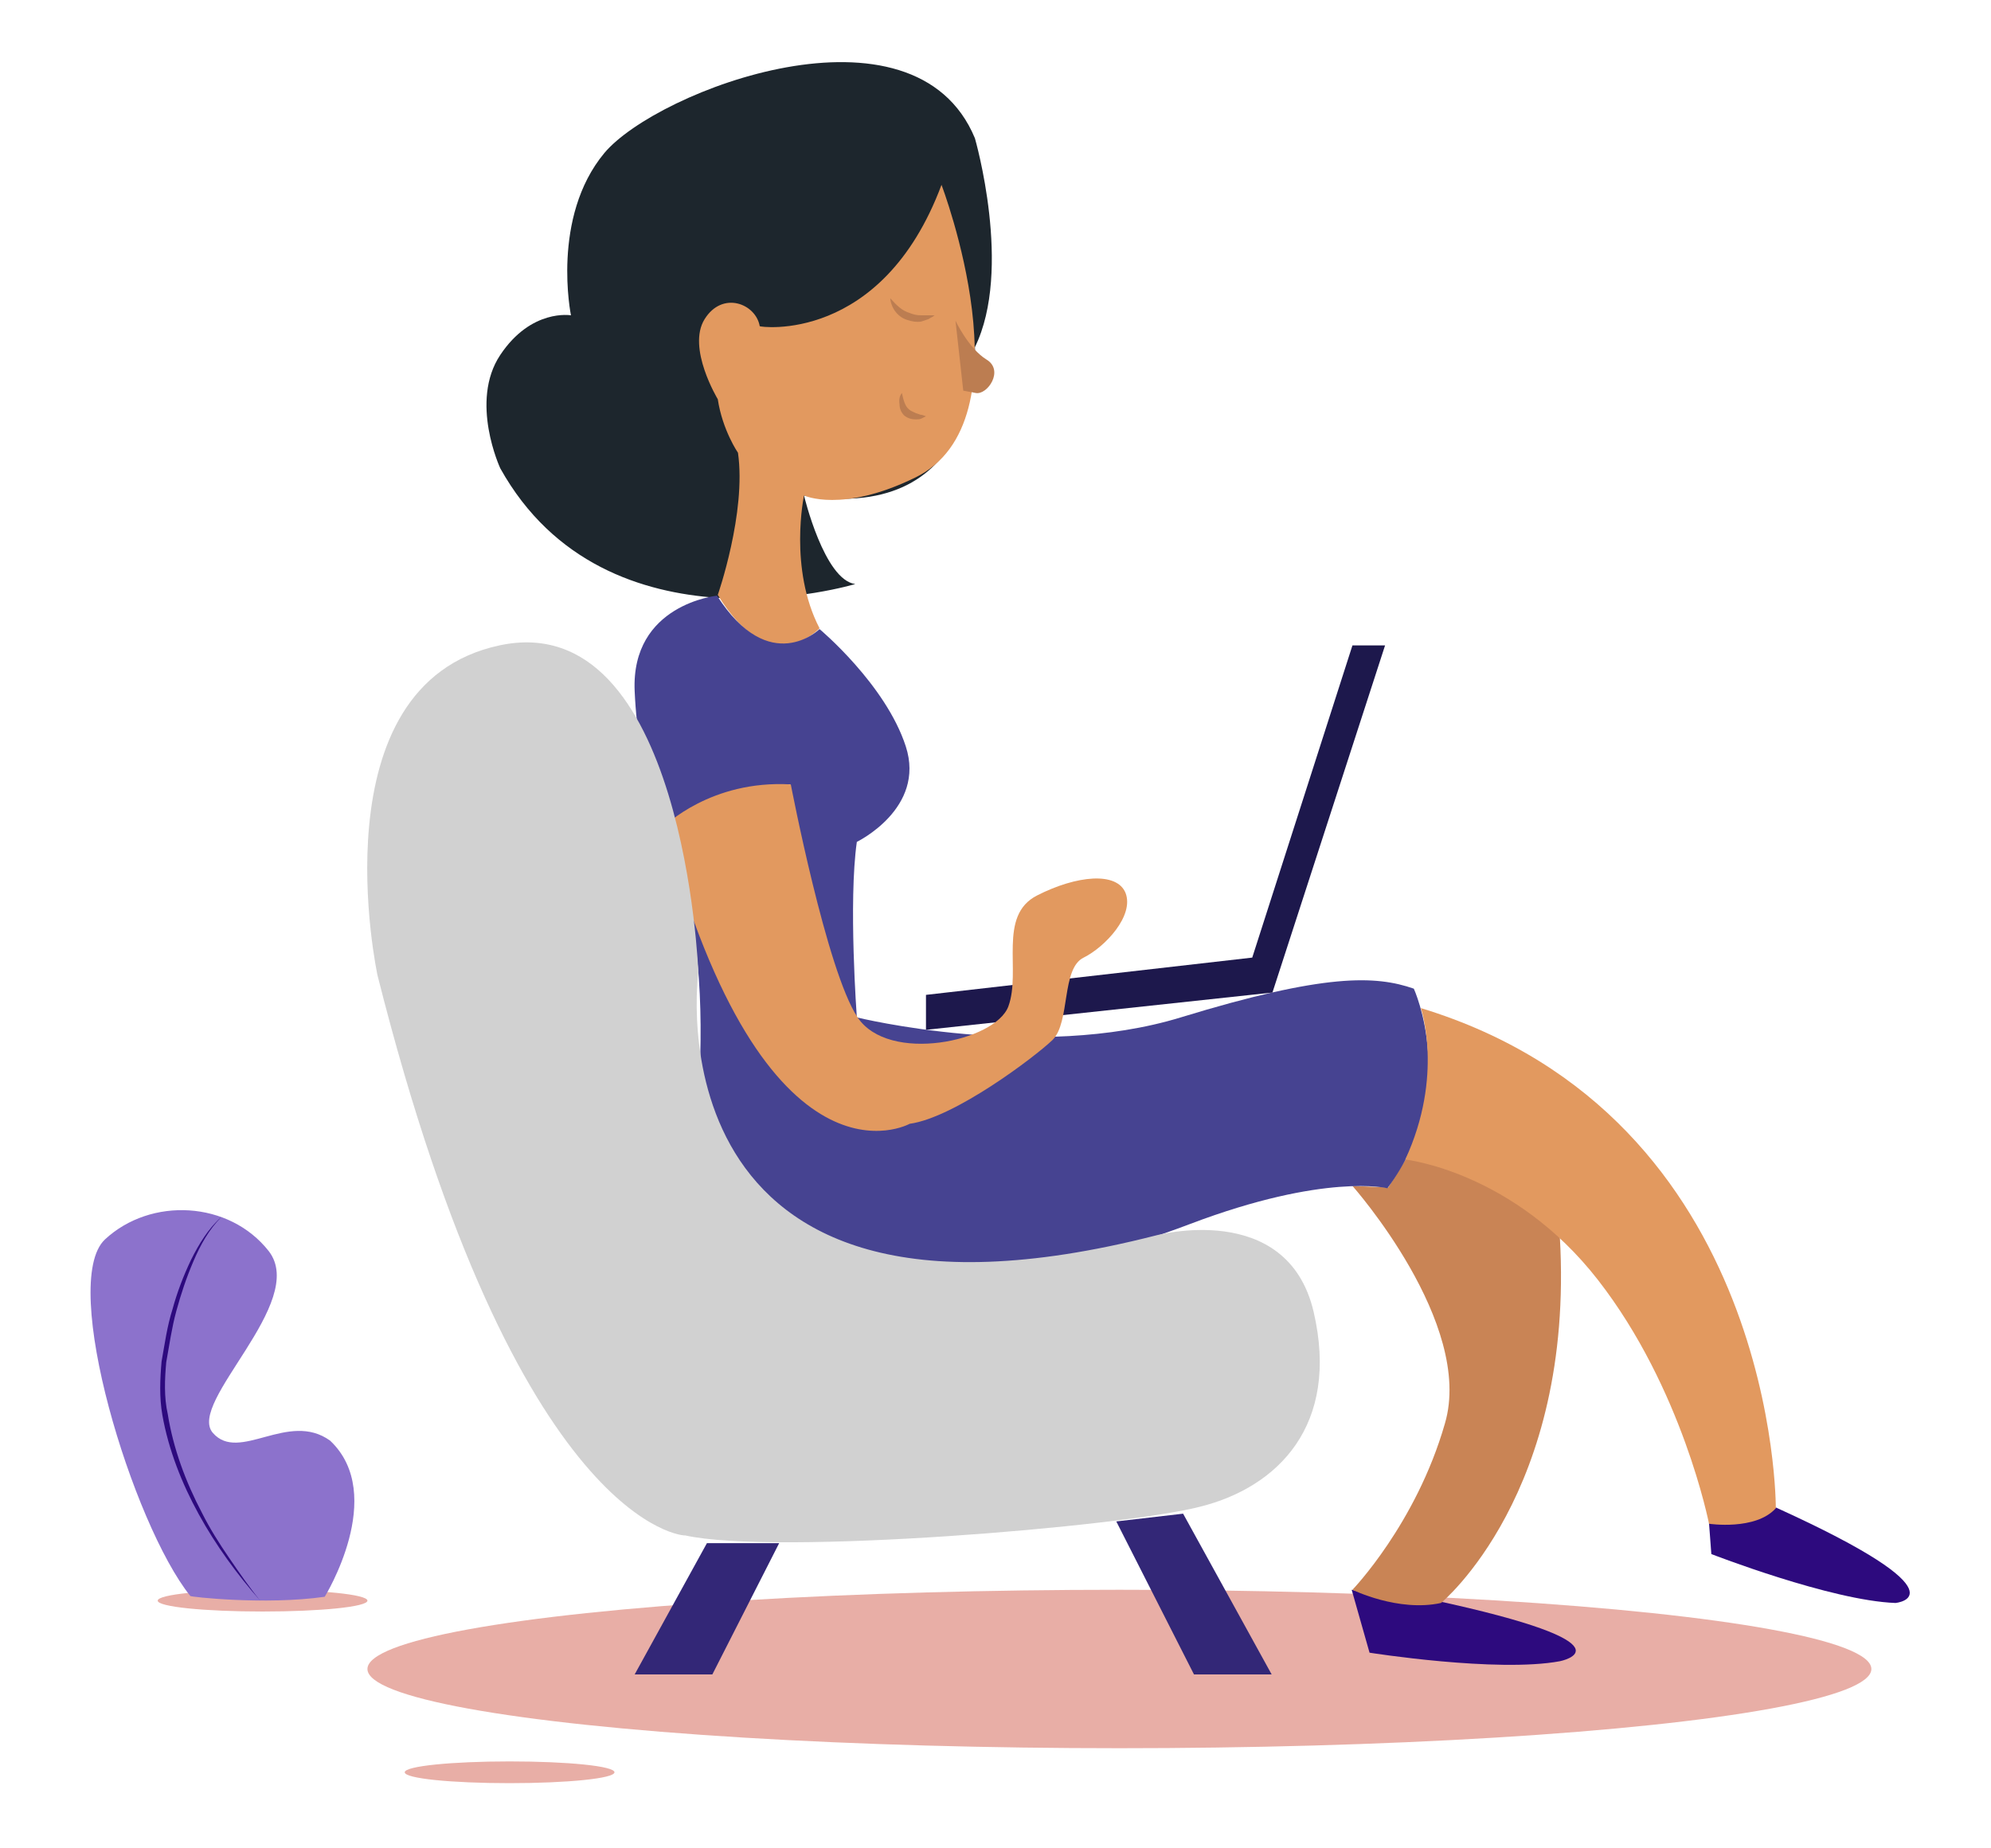 <?xml version="1.0" encoding="utf-8"?>
<!-- Generator: Adobe Illustrator 22.1.0, SVG Export Plug-In . SVG Version: 6.00 Build 0)  -->
<svg version="1.1" id="Camada_1" xmlns="http://www.w3.org/2000/svg" xmlns:xlink="http://www.w3.org/1999/xlink" x="0px" y="0px"
	 viewBox="0 0 256.3 237.9" style="enable-background:new 0 0 256.3 237.9;" xml:space="preserve">
<style type="text/css">
	.st0{fill:#E8AEA6;}
	.st1{fill:#2D0A7E;}
	.st2{fill:#C98455;}
	.st3{fill:#464391;}
	.st4{fill:#1D262D;}
	.st5{fill:#E2995F;}
	.st6{fill:#1D184C;}
	.st7{fill:#D1D1D1;}
	.st8{fill:#332777;}
	.st9{fill:#BC7D51;}
	.st10{fill:#8C72CC;}
</style>
<g>
	<ellipse class="st0" cx="144.1" cy="214.9" rx="96.8" ry="10.2"/>
	<path class="st0" d="M47.3,206.1c0,0.8-6.1,1.4-13.5,1.4s-13.5-0.6-13.5-1.4c0-0.8,6.1-1.4,13.5-1.4S47.3,205.3,47.3,206.1z"/>
	<path class="st0" d="M79.1,228.2c0,0.8-6.1,1.4-13.5,1.4c-7.5,0-13.5-0.6-13.5-1.4s6.1-1.4,13.5-1.4
		C73.1,226.8,79.1,227.4,79.1,228.2z"/>
	<path class="st1" d="M220.3,200.1c0,0,15.4,6,23.7,6.3c0,0,9.7-0.9-15.4-12.3c0,0-2.7,2.5-8.6,2L220.3,200.1z"/>
	<path class="st1" d="M176.3,212.8c0,0,16.4,2.6,24.5,1.1c0,0,10.6-2.1-16.4-7.9c0,0-4,0.4-10.4-1.3L176.3,212.8z"/>
	<path class="st2" d="M174.1,152.7c0,0,15.7,17.7,11.9,30.6c-3.7,12.9-11.9,21.4-11.9,21.4s5.9,2.9,11.4,1.7
		c0,0,17.2-14.1,15.3-47.1c0,0-8.9-8.6-19.8-10.1l-2.3,3.7L174.1,152.7z"/>
	<path class="st3" d="M178.6,153c0,0-8-2-25.4,4.6c-17.4,6.6-58.8,18-63.3-16.6c0,0,1.3-15.7-1.6-25.1l22,15.1c0,0,23.1,5.7,41.7,0
		c18.6-5.7,25.1-5.4,30-3.7C182,127.3,188,140.4,178.6,153z"/>
	<path class="st4" d="M125.5,17.8c0,0,4.9,16.9,0,26.9c0,0,1.4,22.9-22,19.1c0,0,2.6,10.9,6.6,11.4c0,0-32,9.7-45.7-14.9
		c0,0-4-8.6,0-14.6c4-6,9.1-5.1,9.1-5.1s-2.6-12.6,4.3-20.9C84.6,11.6,117.7-1,125.5,17.8z"/>
	<path class="st5" d="M121.2,23.8c0,0,11.6,30.4-3.4,37.7c-9.4,4.6-14.3,2.3-14.3,2.3s-2,9.4,2,17.1c0,0-6.3,6.9-13.1-4.3
		c0,0,3.7-10.6,2.6-18.3c0,0-2-2.9-2.6-6.9c0,0-4-6.6-1.7-10.3c2.3-3.7,6.6-2,7.1,0.9C97.7,42.1,113.5,44.4,121.2,23.8z"/>
	<polygon class="st6" points="119.2,132.6 163.8,127.8 178.3,83.1 174.1,83.1 161.2,123.3 119.2,128.1 	"/>
	<path class="st3" d="M92.3,76.7c0,0-11.1,1.1-10.6,12.3s3.7,17.4,3.7,17.4s6.9-5.4,16.3-5.4c0,0,3.4,22.3,8.6,30
		c0,0-1.1-14.9,0-22.6c0,0,8.9-4.3,6.3-12.3c-2.6-8-11.1-15.1-11.1-15.1S99.1,87.3,92.3,76.7z"/>
	<path class="st5" d="M117.1,144.7c0,0-18.5,10.3-31.6-38.3c0,0,6-6,16.3-5.4c0,0,4.6,24,8.6,30c4,6,17.7,3.1,19.4-1.4
		c1.7-4.6-1.4-11.7,3.7-14.3c5.1-2.6,10.3-3.1,11.4-0.3c1.1,2.9-2.6,6.9-5.4,8.3c-2.9,1.4-1.7,8.3-4,10.6
		C133.2,136.1,122.9,143.9,117.1,144.7z"/>
	<path class="st5" d="M180.9,149.3c0,0,13.9,1.5,24.8,15.5s14.3,31.4,14.3,31.4s6,0.9,8.6-2c0,0,0.3-50.4-45.7-64.4
		C182.9,129.8,185.9,138.5,180.9,149.3z"/>
	<path class="st7" d="M48.6,125.6c0,0-8.1-37.4,15.7-42.5c23.8-5.1,25.6,42.1,25.6,42.1s-7,50.7,58.8,33.9c0,0,17-4.7,20.4,9.8
		c3.4,14.6-4.6,22.6-14.6,25.1c-10,2.6-54.6,6.3-66.3,3.7C88.3,197.8,66.6,197,48.6,125.6z"/>
	<polygon class="st8" points="81.7,215.6 91.7,215.6 100.3,198.7 91,198.7 	"/>
	<polygon class="st8" points="163.7,215.6 153.7,215.6 143.7,195.9 152.3,194.9 	"/>
	<path class="st9" d="M123,41.3c0,0,1.7,3.6,4,5c2.3,1.4,0.1,4.6-1.4,4.3c-1.6-0.3-1.6-0.3-1.6-0.3L123,41.3z"/>
	<g>
		<path class="st9" d="M114.6,38.4c0.8,0.9,1.5,1.6,2.5,1.9c0.5,0.2,0.9,0.3,1.5,0.3c0.3,0,0.5,0,0.8,0c0.3,0,0.6,0,0.9,0
			c-0.2,0.2-0.5,0.3-0.8,0.5c-0.3,0.1-0.6,0.2-0.9,0.3c-0.6,0.1-1.2,0-1.8-0.2C115.5,40.8,114.7,39.6,114.6,38.4z"/>
	</g>
	<g>
		<path class="st9" d="M116.1,50.6c0.2,0.9,0.4,1.7,0.9,2.1c0.2,0.2,0.5,0.3,0.9,0.5l0.6,0.2c0.2,0,0.4,0.1,0.7,0.2
			c-0.2,0.1-0.4,0.2-0.6,0.3c-0.2,0.1-0.5,0.1-0.7,0.1c-0.5,0-1-0.1-1.5-0.5c-0.4-0.4-0.6-0.9-0.6-1.4
			C115.7,51.4,115.8,51,116.1,50.6z"/>
	</g>
	<g>
		<path class="st10" d="M41.8,205.6c0,0,8.1-13.1,0.7-20.1c-5.4-3.9-11.7,2.9-15.1-1c-3.4-3.9,12.3-16.8,7.2-23.4
			c-5.1-6.5-15.2-7-21.1-1.5c-5.9,5.6,3.6,36.7,11,45.9C24.4,205.6,34.1,206.7,41.8,205.6z"/>
		<g>
			<g>
				<path class="st1" d="M33.5,206.1c-3-3.4-5.7-7.1-7.9-11.1c-2.2-4-3.9-8.3-4.7-12.8c-0.4-2.3-0.3-4.6-0.1-6.9
					c0.4-2.2,0.7-4.5,1.4-6.7c0.6-2.2,1.4-4.3,2.4-6.4c1-2,2.2-4,3.9-5.5c-1.6,1.6-2.7,3.6-3.6,5.7c-0.9,2.1-1.6,4.2-2.2,6.4
					c-0.6,2.2-0.9,4.4-1.3,6.6c-0.2,2.2-0.3,4.5,0.2,6.7c0.7,4.4,2.3,8.7,4.4,12.7c1,2,2.2,3.9,3.5,5.8
					C30.8,202.5,32.1,204.4,33.5,206.1z"/>
			</g>
		</g>
	</g>
</g>
</svg>
